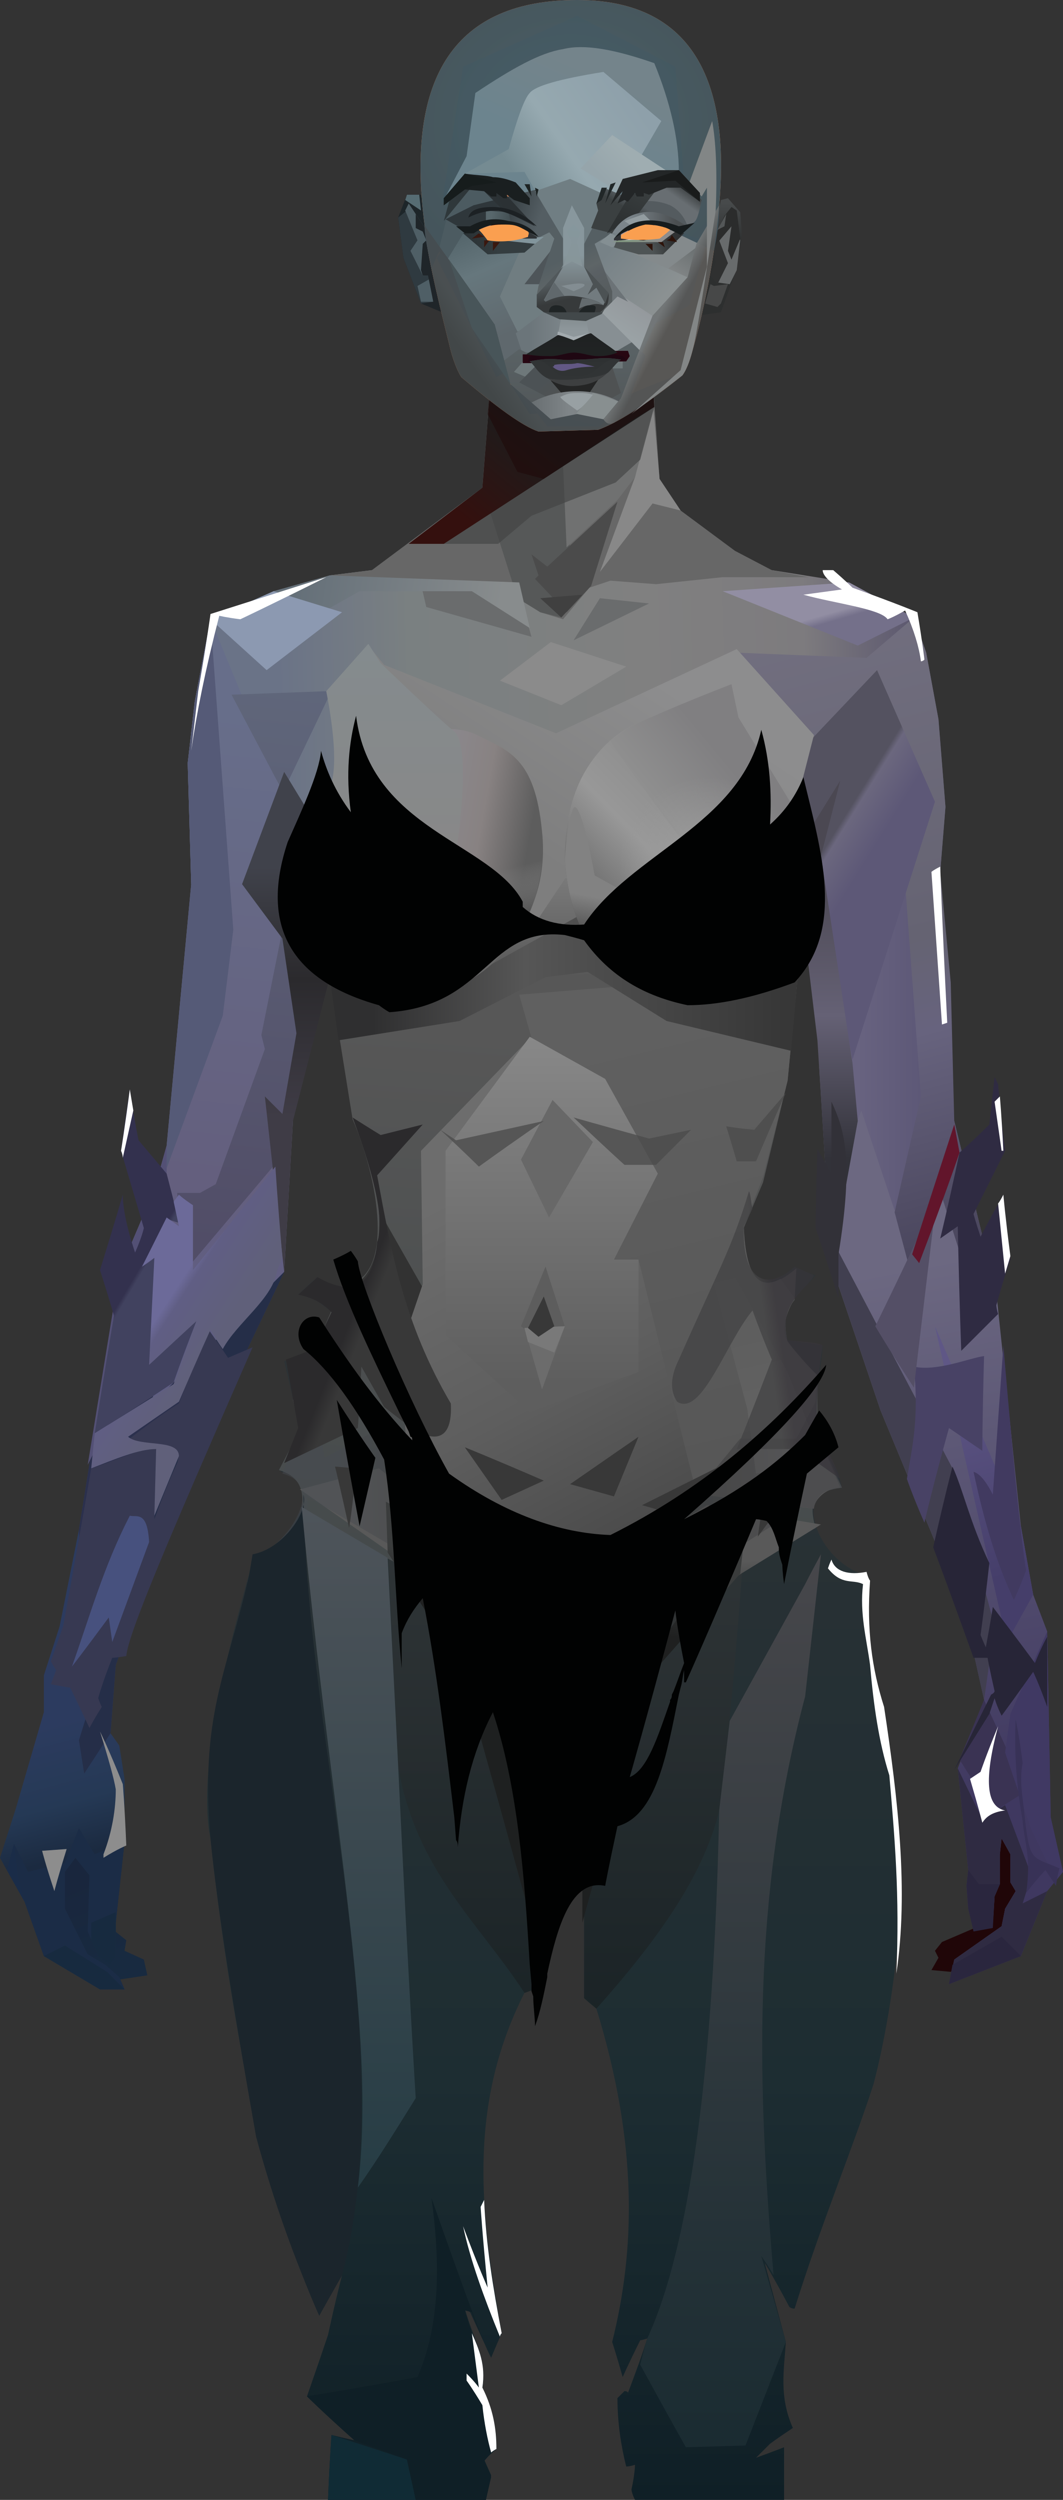 <?xml version="1.0" encoding="UTF-8" standalone="no"?>
<svg
   width="606"
   height="1425"
   viewBox="0 0 606 1425"
   version="1.1"
   id="svg752"
   sodipodi:docname="cb-layer-0185.svg"
   xmlns:inkscape="http://www.inkscape.org/namespaces/inkscape"
   xmlns:sodipodi="http://sodipodi.sourceforge.net/DTD/sodipodi-0.dtd"
   xmlns="http://www.w3.org/2000/svg"
   xmlns:svg="http://www.w3.org/2000/svg">
  <rect x="0" y="0" width="606" height="1425" fill="#333333" stroke="none"/>
  <sodipodi:namedview
     id="namedview754"
     pagecolor="#ffffff"
     bordercolor="#666666"
     borderopacity="1.0"
     inkscape:pageshadow="2"
     inkscape:pageopacity="0.0"
     inkscape:pagecheckerboard="0" />
  <defs
     id="defs459">
    <linearGradient
       x1="243.476"
       y1="625.893"
       x2="243.476"
       y2="721.029"
       id="id-36809"
       gradientTransform="scale(1.277,0.783)"
       gradientUnits="userSpaceOnUse">
      <stop
         stop-color="#808080"
         offset="0%"
         id="stop2" />
      <stop
         stop-color="#535353"
         offset="100%"
         id="stop4" />
    </linearGradient>
    <linearGradient
       x1="427.947"
       y1="516.203"
       x2="427.947"
       y2="1052.344"
       id="id-36810"
       gradientTransform="scale(0.738,1.354)"
       gradientUnits="userSpaceOnUse">
      <stop
         stop-color="#2F3336"
         offset="0%"
         id="stop7" />
      <stop
         stop-color="#1D2D32"
         offset="67%"
         id="stop9" />
      <stop
         stop-color="#0F1F26"
         offset="100%"
         id="stop11" />
    </linearGradient>
    <linearGradient
       x1="382.914"
       y1="720.944"
       x2="382.914"
       y2="964.347"
       id="id-36811"
       gradientTransform="scale(0.842,1.187)"
       gradientUnits="userSpaceOnUse">
      <stop
         stop-color="#313738"
         offset="0%"
         id="stop14" />
      <stop
         stop-color="#1B2325"
         offset="100%"
         id="stop16" />
    </linearGradient>
    <linearGradient
       x1="915.22"
       y1="260.745"
       x2="908.831"
       y2="285.025"
       id="id-36812"
       gradientTransform="scale(0.556,1.8)"
       gradientUnits="userSpaceOnUse">
      <stop
         stop-color="#A72331"
         offset="0%"
         id="stop19" />
      <stop
         stop-color="#C02A32"
         offset="100%"
         id="stop21" />
    </linearGradient>
    <linearGradient
       x1="346.955"
       y1="298.803"
       x2="102.246"
       y2="301.584"
       id="id-36813"
       gradientTransform="scale(1.554,0.644)"
       gradientUnits="userSpaceOnUse">
      <stop
         stop-color="#534E6B"
         offset="0%"
         id="stop24" />
      <stop
         stop-color="#7D7B7E"
         offset="21%"
         id="stop26" />
      <stop
         stop-color="#808080"
         offset="45%"
         id="stop28" />
      <stop
         stop-color="#7A8081"
         offset="80%"
         id="stop30" />
      <stop
         stop-color="#6A7387"
         offset="100%"
         id="stop32" />
    </linearGradient>
    <linearGradient
       x1="1048.759"
       y1="421"
       x2="1040.67"
       y2="259.226"
       id="id-36814"
       gradientTransform="scale(0.516,1.94)"
       gradientUnits="userSpaceOnUse">
      <stop
         stop-color="#3F3860"
         offset="0%"
         id="stop35" />
      <stop
         stop-color="#6C6881"
         offset="100%"
         id="stop37" />
    </linearGradient>
    <linearGradient
       x1="283.844"
       y1="611.857"
       x2="301.467"
       y2="340.464"
       id="id-36815"
       gradientTransform="scale(0.911,1.098)"
       gradientUnits="userSpaceOnUse">
      <stop
         stop-color="#454A4B"
         offset="0%"
         id="stop40" />
      <stop
         stop-color="#575757"
         offset="100%"
         id="stop42" />
    </linearGradient>
    <linearGradient
       x1="496.347"
       y1="283.456"
       x2="524.744"
       y2="479.867"
       id="id-36816"
       gradientTransform="scale(0.773,1.293)"
       gradientUnits="userSpaceOnUse">
      <stop
         stop-color="#606060"
         offset="0%"
         id="stop45" />
      <stop
         stop-color="#575757"
         offset="100%"
         id="stop47" />
    </linearGradient>
    <linearGradient
       x1="99.345"
       y1="42.67"
       x2="50.908"
       y2="83.034"
       id="id-36817"
       gradientTransform="scale(1.214,0.824)"
       gradientUnits="userSpaceOnUse">
      <stop
         stop-color="#1C1D1D"
         offset="0%"
         id="stop50" />
      <stop
         stop-color="#34100E"
         offset="100%"
         id="stop52" />
    </linearGradient>
    <linearGradient
       x1="63.006"
       y1="722.894"
       x2="75.643"
       y2="765.618"
       id="id-36818"
       gradientTransform="scale(0.848,1.18)"
       gradientUnits="userSpaceOnUse">
      <stop
         stop-color="#19263D"
         offset="0%"
         id="stop55" />
      <stop
         stop-color="#182A40"
         offset="100%"
         id="stop57" />
    </linearGradient>
    <linearGradient
       x1="74.173"
       y1="295.191"
       x2="125.253"
       y2="296.788"
       id="id-36819"
       gradientTransform="scale(2.28,0.439)"
       gradientUnits="userSpaceOnUse">
      <stop
         stop-color="#657079"
         offset="0%"
         id="stop60" />
      <stop
         stop-color="#888C8D"
         offset="100%"
         id="stop62" />
    </linearGradient>
    <linearGradient
       x1="120.981"
       y1="475.415"
       x2="126.129"
       y2="524.322"
       id="id-36820"
       gradientTransform="scale(0.629,1.589)"
       gradientUnits="userSpaceOnUse">
      <stop
         stop-color="#2C3B5F"
         offset="0%"
         id="stop65" />
      <stop
         stop-color="#253955"
         offset="60%"
         id="stop67" />
      <stop
         stop-color="#1B2A40"
         offset="100%"
         id="stop69" />
    </linearGradient>
    <linearGradient
       x1="251.496"
       y1="88.131"
       x2="247.294"
       y2="260.437"
       id="id-36821"
       gradientTransform="scale(0.471,2.123)"
       gradientUnits="userSpaceOnUse">
      <stop
         stop-color="#676E8A"
         offset="0%"
         id="stop72" />
      <stop
         stop-color="#645F7E"
         offset="74%"
         id="stop74" />
      <stop
         stop-color="#5E5D83"
         offset="100%"
         id="stop76" />
    </linearGradient>
    <linearGradient
       x1="284.193"
       y1="82.805"
       x2="279.131"
       y2="253.211"
       id="id-36822"
       gradientTransform="scale(0.51,1.962)"
       gradientUnits="userSpaceOnUse">
      <stop
         stop-color="#60677B"
         offset="0%"
         id="stop79" />
      <stop
         stop-color="#514D67"
         offset="100%"
         id="stop81" />
    </linearGradient>
    <linearGradient
       x1="389.157"
       y1="116.923"
       x2="389.157"
       y2="176.61"
       id="id-36823"
       gradientTransform="scale(0.419,2.387)"
       gradientUnits="userSpaceOnUse">
      <stop
         stop-color="#40424B"
         offset="0%"
         id="stop84" />
      <stop
         stop-color="#2B2A2D"
         offset="45%"
         id="stop86" />
      <stop
         stop-color="#3F3C46"
         offset="100%"
         id="stop88" />
    </linearGradient>
    <linearGradient
       x1="1035.139"
       y1="200.006"
       x2="963.397"
       y2="200.006"
       id="id-36824"
       gradientTransform="scale(0.507,1.971)"
       gradientUnits="userSpaceOnUse">
      <stop
         stop-color="#5D5877"
         offset="0%"
         id="stop91" />
      <stop
         stop-color="#686380"
         offset="100%"
         id="stop93" />
    </linearGradient>
    <linearGradient
       x1="808.707"
       y1="33.967"
       x2="835.729"
       y2="306.641"
       id="id-36825"
       gradientTransform="scale(0.607,1.649)"
       gradientUnits="userSpaceOnUse">
      <stop
         stop-color="#767384"
         offset="0%"
         id="stop96" />
      <stop
         stop-color="#656372"
         offset="60%"
         id="stop98" />
      <stop
         stop-color="#67637E"
         offset="72%"
         id="stop100" />
      <stop
         stop-color="#4A465D"
         offset="100%"
         id="stop102" />
    </linearGradient>
    <linearGradient
       x1="810.611"
       y1="167.269"
       x2="798.394"
       y2="146.908"
       id="id-36826"
       gradientTransform="scale(0.611,1.635)"
       gradientUnits="userSpaceOnUse">
      <stop
         stop-color="#5D5877"
         offset="0%"
         id="stop105" />
      <stop
         stop-color="#6B677E"
         offset="86%"
         id="stop107" />
      <stop
         stop-color="#545260"
         offset="100%"
         id="stop109" />
    </linearGradient>
    <linearGradient
       x1="1324.043"
       y1="100.579"
       x2="1324.043"
       y2="158.567"
       id="id-36827"
       gradientTransform="scale(0.356,2.808)"
       gradientUnits="userSpaceOnUse">
      <stop
         stop-color="#4B4852"
         offset="0%"
         id="stop112" />
      <stop
         stop-color="#656175"
         offset="50%"
         id="stop114" />
      <stop
         stop-color="#323239"
         offset="100%"
         id="stop116" />
    </linearGradient>
    <linearGradient
       x1="238.817"
       y1="649.854"
       x2="113.374"
       y2="649.854"
       id="id-36828"
       gradientTransform="scale(1.873,0.534)"
       gradientUnits="userSpaceOnUse">
      <stop
         stop-color="#373737"
         offset="0%"
         id="stop119" />
      <stop
         stop-color="#4D4D4D"
         offset="47%"
         id="stop121" />
      <stop
         stop-color="#565656"
         offset="63%"
         id="stop123" />
      <stop
         stop-color="#2F2F30"
         offset="100%"
         id="stop125" />
    </linearGradient>
    <linearGradient
       x1="244.807"
       y1="346.722"
       x2="337.014"
       y2="258.906"
       id="id-36829"
       gradientTransform="scale(1.262,0.793)"
       gradientUnits="userSpaceOnUse">
      <stop
         stop-color="#7E7E7E"
         offset="0%"
         id="stop128" />
      <stop
         stop-color="#8D8D8E"
         offset="100%"
         id="stop130" />
    </linearGradient>
    <linearGradient
       x1="375.009"
       y1="318.381"
       x2="457.38"
       y2="226.685"
       id="id-36830"
       gradientTransform="scale(0.936,1.068)"
       gradientUnits="userSpaceOnUse">
      <stop
         stop-color="#565656"
         offset="0%"
         id="stop133" />
      <stop
         stop-color="#989898"
         offset="51%"
         id="stop135" />
      <stop
         stop-color="#868686"
         offset="100%"
         id="stop137" />
    </linearGradient>
    <linearGradient
       x1="442.341"
       y1="270.751"
       x2="503.161"
       y2="201.445"
       id="id-36831"
       gradientTransform="scale(0.852,1.174)"
       gradientUnits="userSpaceOnUse">
      <stop
         stop-color="#575757"
         offset="0%"
         id="stop140" />
      <stop
         stop-color="#7C7C7C"
         offset="18%"
         id="stop142" />
      <stop
         stop-color="#8F8F8F"
         offset="50%"
         id="stop144" />
      <stop
         stop-color="#807F81"
         offset="100%"
         id="stop146" />
    </linearGradient>
    <linearGradient
       x1="202.108"
       y1="247.08"
       x2="309.691"
       y2="267.712"
       id="id-36832"
       gradientTransform="scale(0.967,1.034)"
       gradientUnits="userSpaceOnUse">
      <stop
         stop-color="#9093A1"
         offset="0%"
         id="stop149" />
      <stop
         stop-color="#888282"
         offset="73%"
         id="stop151" />
      <stop
         stop-color="#5D5D5D"
         offset="100%"
         id="stop153" />
    </linearGradient>
    <linearGradient
       x1="323.038"
       y1="382.385"
       x2="330.659"
       y2="351.9"
       id="id-36833"
       gradientTransform="scale(1.156,0.865)"
       gradientUnits="userSpaceOnUse">
      <stop
         stop-color="#5A5A5A"
         offset="0%"
         id="stop156" />
      <stop
         stop-color="#595959"
         offset="35%"
         id="stop158" />
      <stop
         stop-color="#828282"
         offset="100%"
         id="stop160" />
    </linearGradient>
    <radialGradient
       cx="407.178"
       cy="277.41"
       r="51.995"
       id="id-36834"
       fx="407.178"
       fy="277.41"
       gradientTransform="scale(0.992,1.008)"
       gradientUnits="userSpaceOnUse">
      <stop
         stop-color="#8D8D8D"
         offset="0%"
         id="stop163" />
      <stop
         stop-color="#9F9F9F"
         offset="32%"
         id="stop165" />
      <stop
         stop-color="#9A9A9A"
         offset="100%"
         stop-opacity="0"
         id="stop167" />
    </radialGradient>
    <linearGradient
       x1="303.586"
       y1="107.873"
       x2="303.586"
       y2="244.416"
       id="id-36835"
       gradientTransform="scale(0.71,1.409)"
       gradientUnits="userSpaceOnUse">
      <stop
         stop-color="#848B8E"
         offset="0%"
         id="stop170" />
      <stop
         stop-color="#888888"
         offset="61%"
         id="stop172" />
      <stop
         stop-color="#57555C"
         offset="100%"
         id="stop174" />
    </linearGradient>
    <linearGradient
       x1="466.978"
       y1="492.774"
       x2="420.17"
       y2="317.242"
       id="id-36836"
       gradientTransform="scale(0.714,1.401)"
       gradientUnits="userSpaceOnUse">
      <stop
         stop-color="#484848"
         offset="0%"
         id="stop177" />
      <stop
         stop-color="#5E5E5E"
         offset="46%"
         id="stop179" />
      <stop
         stop-color="#6D6D6D"
         offset="100%"
         id="stop181" />
    </linearGradient>
    <linearGradient
       x1="603.225"
       y1="360.773"
       x2="611.887"
       y2="435.261"
       id="id-36837"
       gradientTransform="scale(0.716,1.397)"
       gradientUnits="userSpaceOnUse">
      <stop
         stop-color="#5B5B5B"
         offset="0%"
         id="stop184" />
      <stop
         stop-color="#636363"
         offset="100%"
         id="stop186" />
    </linearGradient>
    <linearGradient
       x1="216.267"
       y1="982.205"
       x2="222.471"
       y2="1021.498"
       id="id-36838"
       gradientTransform="scale(1.436,0.696)"
       gradientUnits="userSpaceOnUse">
      <stop
         stop-color="#595959"
         offset="0%"
         id="stop189" />
      <stop
         stop-color="#303334"
         offset="100%"
         id="stop191" />
    </linearGradient>
    <linearGradient
       x1="418.249"
       y1="282.731"
       x2="418.249"
       y2="430.774"
       id="id-36839"
       gradientTransform="scale(0.752,1.33)"
       gradientUnits="userSpaceOnUse">
      <stop
         stop-color="#888888"
         offset="0%"
         id="stop194" />
      <stop
         stop-color="#5E5E5E"
         offset="100%"
         id="stop196" />
    </linearGradient>
    <linearGradient
       x1="187.573"
       y1="393.964"
       x2="174.183"
       y2="354.911"
       id="id-36840"
       gradientTransform="scale(1.181,0.847)"
       gradientUnits="userSpaceOnUse">
      <stop
         stop-color="#656565"
         offset="0%"
         id="stop199" />
      <stop
         stop-color="#575757"
         offset="28%"
         id="stop201" />
      <stop
         stop-color="#8C8C8C"
         offset="100%"
         stop-opacity="0"
         id="stop203" />
    </linearGradient>
    <linearGradient
       x1="147.359"
       y1="851.457"
       x2="347.855"
       y2="846.249"
       id="id-36841"
       gradientTransform="scale(1.302,0.768)"
       gradientUnits="userSpaceOnUse">
      <stop
         stop-color="#474B52"
         offset="0%"
         id="stop206" />
      <stop
         stop-color="#3E4041"
         offset="17%"
         id="stop208" />
      <stop
         stop-color="#424648"
         offset="48%"
         id="stop210" />
      <stop
         stop-color="#323232"
         offset="78%"
         id="stop212" />
      <stop
         stop-color="#424246"
         offset="100%"
         id="stop214" />
    </linearGradient>
    <linearGradient
       x1="274.36"
       y1="231.775"
       x2="278.745"
       y2="236.786"
       id="id-36842"
       gradientTransform="scale(1.74,0.575)"
       gradientUnits="userSpaceOnUse">
      <stop
         stop-color="#928EA3"
         offset="0%"
         id="stop217" />
      <stop
         stop-color="#74708A"
         offset="100%"
         id="stop219" />
    </linearGradient>
    <linearGradient
       x1="1003.777"
       y1="316.815"
       x2="1009.801"
       y2="383.079"
       id="id-36843"
       gradientTransform="scale(0.558,1.793)"
       gradientUnits="userSpaceOnUse">
      <stop
         stop-color="#5F5786"
         offset="0%"
         id="stop222" />
      <stop
         stop-color="#453E6A"
         offset="100%"
         id="stop224" />
    </linearGradient>
    <linearGradient
       x1="214.44"
       y1="-1.544"
       x2="226.795"
       y2="51.478"
       id="id-36844"
       gradientTransform="scale(1.03,0.971)"
       gradientUnits="userSpaceOnUse">
      <stop
         stop-color="#37373F"
         offset="0%"
         id="stop227" />
      <stop
         stop-color="#19191D"
         offset="100%"
         id="stop229" />
    </linearGradient>
    <linearGradient
       x1="234.86"
       y1="5.94"
       x2="239.315"
       y2="40.588"
       id="id-36845"
       gradientTransform="scale(0.99,1.01)"
       gradientUnits="userSpaceOnUse">
      <stop
         stop-color="#252525"
         offset="0%"
         id="stop232" />
      <stop
         stop-color="#101010"
         offset="100%"
         id="stop234" />
    </linearGradient>
    <linearGradient
       x1="13.615"
       y1="-6.06"
       x2="26.239"
       y2="51.507"
       id="id-36846"
       gradientTransform="scale(1.01,0.99)"
       gradientUnits="userSpaceOnUse">
      <stop
         stop-color="#37373F"
         offset="0%"
         id="stop237" />
      <stop
         stop-color="#19191D"
         offset="100%"
         id="stop239" />
    </linearGradient>
    <linearGradient
       x1="37.5"
       y1="22.5"
       x2="25"
       y2="49.5"
       id="id-36847"
       gradientUnits="userSpaceOnUse">
      <stop
         stop-color="#252525"
         offset="0%"
         id="stop242" />
      <stop
         stop-color="#000000"
         offset="100%"
         id="stop244" />
    </linearGradient>
    <linearGradient
       x1="28.381"
       y1="1.669"
       x2="28.381"
       y2="16.278"
       id="id-36848"
       gradientTransform="scale(0.623,1.605)"
       gradientUnits="userSpaceOnUse">
      <stop
         stop-color="#474A4B"
         offset="0%"
         id="stop247" />
      <stop
         stop-color="#2D2F2F"
         offset="100%"
         id="stop249" />
    </linearGradient>
    <linearGradient
       x1="100.394"
       y1="45.927"
       x2="75.641"
       y2="90.483"
       id="id-36849"
       gradientTransform="scale(1.115,0.897)"
       gradientUnits="userSpaceOnUse">
      <stop
         stop-color="#74848B"
         offset="0%"
         id="stop252" />
      <stop
         stop-color="#6C848E"
         offset="100%"
         id="stop254" />
    </linearGradient>
    <linearGradient
       x1="144.678"
       y1="177.366"
       x2="113.493"
       y2="150.729"
       id="id-36850"
       gradientTransform="scale(1.031,0.97)"
       gradientUnits="userSpaceOnUse">
      <stop
         stop-color="#8B9192"
         offset="0%"
         id="stop257" />
      <stop
         stop-color="#778287"
         offset="100%"
         id="stop259" />
    </linearGradient>
    <linearGradient
       x1="173.993"
       y1="137.748"
       x2="164.156"
       y2="152.504"
       id="id-36851"
       gradientTransform="scale(0.976,1.025)"
       gradientUnits="userSpaceOnUse">
      <stop
         stop-color="#6A7071"
         offset="0%"
         id="stop262" />
      <stop
         stop-color="#808485"
         offset="100%"
         id="stop264" />
    </linearGradient>
    <radialGradient
       cx="92.988"
       cy="74.481"
       r="116.578"
       id="id-36852"
       fx="92.988"
       fy="74.481"
       gradientTransform="scale(1.058,0.945)"
       gradientUnits="userSpaceOnUse">
      <stop
         stop-color="#475D66"
         offset="0%"
         id="stop267" />
      <stop
         stop-color="#3F515A"
         offset="100%"
         id="stop269" />
    </radialGradient>
    <linearGradient
       x1="49.812"
       y1="111.308"
       x2="66.322"
       y2="164.591"
       id="id-36853"
       gradientTransform="scale(0.853,1.173)"
       gradientUnits="userSpaceOnUse">
      <stop
         stop-color="#54656B"
         offset="0%"
         id="stop272" />
      <stop
         stop-color="#66777D"
         offset="38%"
         id="stop274" />
      <stop
         stop-color="#5F686D"
         offset="100%"
         id="stop276" />
    </linearGradient>
    <linearGradient
       x1="54.309"
       y1="256.523"
       x2="77.719"
       y2="256.523"
       id="id-36854"
       gradientTransform="scale(1.375,0.727)"
       gradientUnits="userSpaceOnUse">
      <stop
         stop-color="#6B757A"
         offset="0%"
         id="stop279" />
      <stop
         stop-color="#878F93"
         offset="100%"
         id="stop281" />
    </linearGradient>
    <linearGradient
       x1="70.004"
       y1="274.357"
       x2="70.004"
       y2="333.754"
       id="id-36855"
       gradientTransform="scale(1.414,0.707)"
       gradientUnits="userSpaceOnUse">
      <stop
         stop-color="#5A6366"
         offset="0%"
         id="stop284" />
      <stop
         stop-color="#525759"
         offset="100%"
         id="stop286" />
    </linearGradient>
    <linearGradient
       x1="104.881"
       y1="166.856"
       x2="104.881"
       y2="180.071"
       id="id-36856"
       gradientTransform="scale(0.953,1.049)"
       gradientUnits="userSpaceOnUse">
      <stop
         stop-color="#7B8487"
         offset="0%"
         id="stop289" />
      <stop
         stop-color="#8F989C"
         offset="100%"
         id="stop291" />
    </linearGradient>
    <linearGradient
       x1="113.187"
       y1="85.381"
       x2="48.09"
       y2="113.917"
       id="id-36857"
       gradientTransform="scale(1.256,0.796)"
       gradientUnits="userSpaceOnUse">
      <stop
         stop-color="#8EA0AA"
         offset="0%"
         id="stop294" />
      <stop
         stop-color="#96A9B0"
         offset="60%"
         id="stop296" />
      <stop
         stop-color="#758B92"
         offset="100%"
         id="stop298" />
    </linearGradient>
    <linearGradient
       x1="90"
       y1="122.65"
       x2="106.4"
       y2="112.65"
       id="id-36858"
       gradientTransform="scale(1.25,0.8)"
       gradientUnits="userSpaceOnUse">
      <stop
         stop-color="#96A5AB"
         offset="0%"
         id="stop301" />
      <stop
         stop-color="#9FADB1"
         offset="100%"
         id="stop303" />
    </linearGradient>
    <linearGradient
       x1="52.582"
       y1="343.929"
       x2="61.713"
       y2="348.312"
       id="id-36859"
       gradientTransform="scale(1.588,0.63)"
       gradientUnits="userSpaceOnUse">
      <stop
         stop-color="#4C5255"
         offset="0%"
         id="stop306" />
      <stop
         stop-color="#4F5253"
         offset="100%"
         id="stop308" />
    </linearGradient>
    <linearGradient
       x1="143.979"
       y1="166.962"
       x2="133.424"
       y2="184.443"
       id="id-36860"
       gradientTransform="scale(0.97,1.031)"
       gradientUnits="userSpaceOnUse">
      <stop
         stop-color="#93979B"
         offset="0%"
         id="stop311" />
      <stop
         stop-color="#9AA2A5"
         offset="100%"
         id="stop313" />
    </linearGradient>
    <linearGradient
       x1="36.062"
       y1="183.177"
       x2="53.841"
       y2="185.717"
       id="id-36861"
       gradientTransform="scale(1.512,0.661)"
       gradientUnits="userSpaceOnUse">
      <stop
         stop-color="#2F373B"
         offset="0%"
         id="stop316" />
      <stop
         stop-color="#545E63"
         offset="100%"
         id="stop318" />
    </linearGradient>
    <linearGradient
       x1="43.09"
       y1="157.665"
       x2="23.606"
       y2="162.162"
       id="id-36862"
       gradientTransform="scale(1.388,0.721)"
       gradientUnits="userSpaceOnUse">
      <stop
         stop-color="#2B3134"
         offset="0%"
         id="stop321" />
      <stop
         stop-color="#2F383B"
         offset="100%"
         id="stop323" />
    </linearGradient>
    <linearGradient
       x1="94.081"
       y1="208.191"
       x2="62.726"
       y2="203.192"
       id="id-36863"
       gradientTransform="scale(1.298,0.77)"
       gradientUnits="userSpaceOnUse">
      <stop
         stop-color="#6C7377"
         offset="0%"
         id="stop326" />
      <stop
         stop-color="#4E5559"
         offset="100%"
         id="stop328" />
    </linearGradient>
    <linearGradient
       x1="110.518"
       y1="130.656"
       x2="120.921"
       y2="154.299"
       id="id-36864"
       gradientTransform="scale(0.909,1.1)"
       gradientUnits="userSpaceOnUse">
      <stop
         stop-color="#555F63"
         offset="0%"
         id="stop331" />
      <stop
         stop-color="#5E6567"
         offset="42%"
         id="stop333" />
      <stop
         stop-color="#5A6064"
         offset="58%"
         id="stop335" />
      <stop
         stop-color="#575D5F"
         offset="100%"
         id="stop337" />
    </linearGradient>
    <linearGradient
       x1="124.739"
       y1="117.227"
       x2="124.739"
       y2="130.085"
       id="id-36865"
       gradientTransform="scale(0.806,1.241)"
       gradientUnits="userSpaceOnUse">
      <stop
         stop-color="#88979D"
         offset="0%"
         id="stop340" />
      <stop
         stop-color="#727B7F"
         offset="100%"
         id="stop342" />
    </linearGradient>
    <linearGradient
       x1="74.664"
       y1="201.649"
       x2="79.235"
       y2="213.73"
       id="id-36866"
       gradientTransform="scale(1.256,0.796)"
       gradientUnits="userSpaceOnUse">
      <stop
         stop-color="#51585B"
         offset="0%"
         id="stop345" />
      <stop
         stop-color="#373A3B"
         offset="100%"
         id="stop347" />
    </linearGradient>
    <linearGradient
       x1="46.072"
       y1="379.297"
       x2="78.63"
       y2="379.297"
       id="id-36867"
       gradientTransform="scale(1.628,0.614)"
       gradientUnits="userSpaceOnUse">
      <stop
         stop-color="#676D70"
         offset="0%"
         id="stop350" />
      <stop
         stop-color="#7F8588"
         offset="42%"
         id="stop352" />
      <stop
         stop-color="#7B8083"
         offset="100%"
         id="stop354" />
    </linearGradient>
    <linearGradient
       x1="34.662"
       y1="231.838"
       x2="20.104"
       y2="231.085"
       id="id-36868"
       gradientTransform="scale(1.673,0.598)"
       gradientUnits="userSpaceOnUse">
      <stop
         stop-color="#343D40"
         offset="0%"
         id="stop357" />
      <stop
         stop-color="#282F32"
         offset="100%"
         id="stop359" />
    </linearGradient>
    <linearGradient
       x1="31.837"
       y1="223.406"
       x2="43.702"
       y2="216.815"
       id="id-36869"
       gradientTransform="scale(1.117,0.895)"
       gradientUnits="userSpaceOnUse">
      <stop
         stop-color="#3D4447"
         offset="0%"
         id="stop362" />
      <stop
         stop-color="#454D51"
         offset="100%"
         id="stop364" />
    </linearGradient>
    <linearGradient
       x1="204.285"
       y1="130.495"
       x2="210.633"
       y2="136.843"
       id="id-36870"
       gradientTransform="scale(0.728,1.374)"
       gradientUnits="userSpaceOnUse">
      <stop
         stop-color="#717576"
         offset="0%"
         id="stop367" />
      <stop
         stop-color="#545555"
         offset="100%"
         id="stop369" />
    </linearGradient>
    <linearGradient
       x1="146.971"
       y1="86.656"
       x2="145.834"
       y2="105.992"
       id="id-36871"
       gradientTransform="scale(0.677,1.477)"
       gradientUnits="userSpaceOnUse">
      <stop
         stop-color="#86979D"
         offset="0%"
         id="stop372" />
      <stop
         stop-color="#889599"
         offset="100%"
         id="stop374" />
    </linearGradient>
    <linearGradient
       x1="145.826"
       y1="132.858"
       x2="139.42"
       y2="139.265"
       id="id-36872"
       gradientTransform="scale(1.186,0.843)"
       gradientUnits="userSpaceOnUse">
      <stop
         stop-color="#363A3B"
         offset="0%"
         id="stop377" />
      <stop
         stop-color="#686E72"
         offset="100%"
         id="stop379" />
    </linearGradient>
    <linearGradient
       x1="96.429"
       y1="171.885"
       x2="91.891"
       y2="175.667"
       id="id-36873"
       gradientTransform="scale(1.454,0.688)"
       gradientUnits="userSpaceOnUse">
      <stop
         stop-color="#545B5F"
         offset="0%"
         id="stop382" />
      <stop
         stop-color="#3B4041"
         offset="100%"
         id="stop384" />
    </linearGradient>
    <linearGradient
       x1="132.447"
       y1="114.103"
       x2="120.365"
       y2="133.873"
       id="id-36874"
       gradientTransform="scale(1.056,0.947)"
       gradientUnits="userSpaceOnUse">
      <stop
         stop-color="#393E3F"
         offset="0%"
         id="stop387" />
      <stop
         stop-color="#2D3132"
         offset="100%"
         id="stop389" />
    </linearGradient>
    <linearGradient
       x1="69.303"
       y1="241.13"
       x2="83.429"
       y2="241.13"
       id="id-36875"
       gradientTransform="scale(1.9,0.526)"
       gradientUnits="userSpaceOnUse">
      <stop
         stop-color="#7B858B"
         offset="0%"
         id="stop392" />
      <stop
         stop-color="#4A4E50"
         offset="100%"
         id="stop394" />
    </linearGradient>
    <linearGradient
       x1="98.537"
       y1="217.628"
       x2="90.441"
       y2="218.893"
       id="id-36876"
       gradientTransform="scale(1.581,0.632)"
       gradientUnits="userSpaceOnUse">
      <stop
         stop-color="#2F3132"
         offset="0%"
         id="stop397" />
      <stop
         stop-color="#4E5455"
         offset="100%"
         id="stop399" />
    </linearGradient>
    <linearGradient
       x1="57.766"
       y1="305.494"
       x2="65.703"
       y2="305.335"
       id="id-36877"
       gradientTransform="scale(2.268,0.441)"
       gradientUnits="userSpaceOnUse">
      <stop
         stop-color="#839782"
         offset="0%"
         id="stop402" />
      <stop
         stop-color="#8D8D8D"
         offset="100%"
         id="stop404" />
    </linearGradient>
    <linearGradient
       x1="49.5"
       y1="380"
       x2="49.5"
       y2="400.8"
       id="id-36878"
       gradientTransform="scale(2,0.5)"
       gradientUnits="userSpaceOnUse">
      <stop
         stop-color="#1F2122"
         offset="0%"
         id="stop407" />
      <stop
         stop-color="#202323"
         offset="100%"
         id="stop409" />
    </linearGradient>
    <linearGradient
       x1="49.188"
       y1="419.11"
       x2="49.188"
       y2="444.435"
       id="id-36879"
       gradientTransform="scale(2.053,0.487)"
       gradientUnits="userSpaceOnUse">
      <stop
         stop-color="#2E3132"
         offset="0%"
         id="stop412" />
      <stop
         stop-color="#313435"
         offset="100%"
         id="stop414" />
    </linearGradient>
    <linearGradient
       x1="42.723"
       y1="187.886"
       x2="34.841"
       y2="187.244"
       id="id-36880"
       gradientTransform="scale(1.528,0.655)"
       gradientUnits="userSpaceOnUse">
      <stop
         stop-color="#414D51"
         offset="0%"
         id="stop417" />
      <stop
         stop-color="#58676C"
         offset="100%"
         id="stop419" />
    </linearGradient>
    <linearGradient
       x1="251.83"
       y1="1145.839"
       x2="243.826"
       y2="1182.657"
       id="id-36881"
       gradientTransform="scale(1.281,0.781)"
       gradientUnits="userSpaceOnUse">
      <stop
         stop-color="#3A3C3C"
         offset="0%"
         id="stop422" />
      <stop
         stop-color="#1F2020"
         offset="100%"
         id="stop424" />
    </linearGradient>
    <linearGradient
       x1="576.282"
       y1="560.57"
       x2="566.25"
       y2="563.078"
       id="id-36882"
       gradientTransform="scale(0.765,1.308)"
       gradientUnits="userSpaceOnUse">
      <stop
         stop-color="#373439"
         offset="0%"
         id="stop427" />
      <stop
         stop-color="#434344"
         offset="100%"
         id="stop429" />
    </linearGradient>
    <linearGradient
       x1="305.719"
       y1="517.822"
       x2="297.508"
       y2="510.979"
       id="id-36883"
       gradientTransform="scale(0.695,1.439)"
       gradientUnits="userSpaceOnUse">
      <stop
         stop-color="#383838"
         offset="0%"
         id="stop432" />
      <stop
         stop-color="#2B2A2C"
         offset="100%"
         id="stop434" />
    </linearGradient>
    <linearGradient
       x1="925.881"
       y1="622.95"
       x2="925.881"
       y2="398.56"
       id="id-36884"
       gradientTransform="scale(0.45,2.223)"
       gradientUnits="userSpaceOnUse">
      <stop
         stop-color="#1B2C32"
         offset="0%"
         id="stop437" />
      <stop
         stop-color="#47474B"
         offset="100%"
         id="stop439" />
    </linearGradient>
    <linearGradient
       x1="499.635"
       y1="507.22"
       x2="499.635"
       y2="351.588"
       id="id-36885"
       gradientTransform="scale(0.409,2.443)"
       gradientUnits="userSpaceOnUse">
      <stop
         stop-color="#273D45"
         offset="0%"
         id="stop442" />
      <stop
         stop-color="#4E545A"
         offset="100%"
         id="stop444" />
    </linearGradient>
    <linearGradient
       x1="151.512"
       y1="393.257"
       x2="150.446"
       y2="391.124"
       id="id-36886"
       gradientTransform="scale(0.544,1.838)"
       gradientUnits="userSpaceOnUse">
      <stop
         stop-color="#41425F"
         offset="0%"
         id="stop447" />
      <stop
         stop-color="#33314E"
         offset="100%"
         id="stop449" />
    </linearGradient>
    <linearGradient
       x1="165.992"
       y1="565.802"
       x2="142.428"
       y2="537.819"
       id="id-36887"
       gradientTransform="scale(0.74,1.351)"
       gradientUnits="userSpaceOnUse">
      <stop
         stop-color="#60607A"
         offset="0%"
         id="stop452" />
      <stop
         stop-color="#605E84"
         offset="84%"
         id="stop454" />
      <stop
         stop-color="#6C6A99"
         offset="100%"
         id="stop456" />
    </linearGradient>
  </defs>
  <g
     id="id-36888">
    <path
       d="m 322,490 c -49,51 -73,76 -73,76 l 124,-5 c -34,-47 -51,-71 -51,-71 z"
       fill="url(#id-36809)"
       id="id-36889"
       style="fill:url(#id-36809)" />
    <g
       id="id-36890">
      <path
         d="m 277,1425 c -60,0 -90,0 -90,0 1,-25 2,-37 2,-37 8,2 13,3 13,3 -18,-16 -27,-25 -27,-25 8,-23 12,-35 12,-35 5,-23 8,-34 8,-34 -9,15 -13,23 -13,23 -13,-29 -24,-63 -35,-100 -11,-57 -21,-114 -27,-172 -9,-44 16,-128 22,-151 2,-8 2,-11 2,-11 18,0 46,-43 16,-47 7,-16 11,-25 11,-25 -6,-25 -9,-38 -9,-38 12,-5 17,-7 17,-7 7,-14 10,-21 10,-21 -8,-7 -15,-11 -19,-10 7,-7 11,-10 11,-10 15,14 35,3 34,-20 139,-6 209,-9 209,-9 1,36 12,38 29,23 8,4 12,5 12,5 -8,10 -22,16 -16,37 14,2 20,3 20,3 -1,19 -6,26 -3,50 1,6 9,17 12,23 1,5 2,8 2,8 -27,-5 -19,39 13,50 1,2 2,3 2,3 -3,22 0,46 9,72 5,35 9,72 10,110 -3,43 -9,78 -16,105 -12,37 -30,80 -45,128 -2,0 -3,-1 -3,-1 -9,-17 -14,-25 -14,-25 8,30 12,45 12,45 -1,16 -4,31 4,49 -9,6 -13,9 -13,9 -5,5 -8,8 -8,8 11,-4 16,-6 16,-6 0,20 0,30 0,30 -57,0 -85,0 -85,0 -2,-4 -2,-6 -2,-6 2,-9 2,-14 2,-14 -3,1 -5,1 -5,1 -3,-12 -5,-25 -5,-39 3,-3 4,-4 4,-4 2,0 2,1 2,1 8,-21 11,-31 11,-31 -3,1 -4,1 -4,1 -7,14 -10,21 -10,21 -4,-14 -6,-20 -6,-20 13,-52 15,-112 -9,-190 -5,-4 -7,-6 -7,-6 0,-57 0,-85 0,-85 6,-28 11,-50 16,-65 3,-8 2,-14 -5,-15 -13,4 -20,6 -20,6 -5,-1 -11,-9 -17,-7 -4,-2 -12,-3 -9,13 5,18 8,39 10,61 -1,57 -1,86 -1,86 -5,2 -8,3 -8,3 -34,67 -24,131 -13,194 -4,9 -6,14 -6,14 -8,-17 -12,-26 -12,-26 -2,-1 -3,-2 -3,-2 4,15 13,30 10,45 5,11 8,23 8,35 -5,4 -7,6 -7,6 l 4,9 z"
         fill="url(#id-36810)"
         id="id-36891"
         style="fill:url(#id-36810)" />
      <path
         d="m 307,1133 c -5,2 -8,3 -8,3 -26,-40 -62,-70 -72,-129 -5,-101 -7,-151 -7,-151 7,4 11,6 11,6 33,51 50,77 50,77 18,-22 26,-32 26,-32 7,-17 15,-29 23,-34 13,19 27,39 46,64 l 49,-67 c -4,54 -8,108 -15,162 -9,38 -37,76 -70,113 l -7,-6 c 0,-28 0,-56 0,-86 9,-54 29,-79 11,-79 -3,0 -10,2 -20,6 -5,-2 -11,-9 -17,-7 -5,-2 -10,-3 -9,11 l 10,63 z"
         fill="url(#id-36811)"
         opacity="0.928"
         id="id-36892"
         style="fill:url(#id-36811)" />
      <g
         transform="translate(0,215)"
         id="id-36893">
        <polygon
           points="565,880 537,892 533,897 535,901 531,908 542,909 597,863 561,754 565,870 "
           fill="#200608"
           id="id-36894" />
        <polygon
           points="544,628 473,499 489,398 519,499 516,519 "
           fill="url(#id-36812)"
           id="id-36895"
           style="fill:url(#id-36812)" />
        <polygon
           points="535,195 528,157 521,137 484,117 440,110 212,110 188,113 156,122 120,138 111,185 107,220 109,289 536,282 539,245 "
           fill="url(#id-36813)"
           id="polygon466"
           style="fill:url(#id-36813)" />
        <polygon
           points="502,589 536,671 555,727 561,754 546,793 552,851 551,860 552,873 555,885 566,881 567,866 570,859 570,842 571,833 576,842 576,858 579,863 573,873 571,883 544,902 541,916 582,900 597,863 606,852 599,821 597,715 589,694 582,655 568,522 544,424 467,393 474,506 "
           fill="url(#id-36814)"
           id="polygon468"
           style="fill:url(#id-36814)" />
        <polygon
           points="551,860 552,873 555,885 566,881 567,866 570,859 570,842 571,833 576,842 576,858 579,863 573,873 571,883 544,902 541,916 582,900 597,863 583,870 588,854 573,814 560,822 546,793 552,851 "
           fill="#2f2b42"
           id="polygon470" />
        <polygon
           points="552,873 555,886 566,884 567,866 570,859 558,859 552,851 551,860 "
           fill="#2a263e"
           id="polygon472" />
        <polygon
           points="582,900 571,889 543,905 541,916 "
           fill="#2a263e"
           id="polygon474" />
        <polygon
           points="566,818 585,806 561,754 547,788 "
           fill="#3a3353"
           id="polygon476" />
        <path
           d="m 480,633 c -1,-2 -2,-4 -3,-6 -4,-9 -7,-16 -11,-24 0,-8 0,-19 0,-33 l -17,-20 c -3,-14 0,-19 4,-24 l 1,-18 c -20,17 -29,8 -30,-23 l 11,-26 14,-58 6,-62 -267,3 13,81 c 14,32 26,92 -6,95 l -28,65 4,17 -12,23 c 10,3 15,9 13,24 l 91,49 56,30 67,-34 79,-36 c -5,-17 1,-21 15,-23 z"
           fill="url(#id-36815)"
           id="path478"
           style="fill:url(#id-36815)" />
        <path
           d="m 479,633 -13,-30 c -2,-17 -1,-25 0,-34 -9,-9 -15,-16 -18,-21 -2,-7 0,-14 5,-23 l -8,-11 c -15,8 -20,-7 -21,-30 l 11,-28 14,-55 6,-62 -159,13 80,282 88,11 c 0,-5 7,-12 15,-12 z"
           fill="url(#id-36816)"
           id="path480"
           style="fill:url(#id-36816)" />
        <g
           transform="translate(188)"
           id="id-36904">
          <polygon
             points="231,99 200,76 188,58 184,0 92,0 87,63 24,110 0,113 102,122 120,134 133,138 148,120 160,116 186,118 224,114 273,114 252,110 "
             fill="#676767"
             id="polygon482" />
          <polygon
             points="184,12 174,57 154,111 184,72 200,76 188,58 "
             fill="#888888"
             id="polygon484" />
          <polygon
             points="87,63 107,126 120,134 132,137 148,0 92,0 "
             fill="#565858"
             id="polygon486" />
          <polygon
             points="117,115 135,134 149,119 164,71 124,108 115,101 119,113 "
             fill="#4b4b4b"
             id="id-36908" />
          <polygon
             points="144,124 120,126 132,137 "
             fill="#404040"
             id="id-36909" />
          <polygon
             points="174,57 185,16 133,50 135,97 164,70 "
             fill="#707171"
             id="id-36910" />
          <polygon
             points="163,60 177,47 185,17 184,0 92,0 87,63 45,95 96,95 115,79 "
             fill="#424444"
             opacity="0.654"
             id="polygon491" />
          <polygon
             points="92,0 87,63 45,95 65,95 185,17 184,0 "
             fill="url(#id-36817)"
             id="polygon493"
             style="fill:url(#id-36817)" />
          <polygon
             points="185,17 184,0 92,0 90,21 107,54 122,58 175,23 "
             fill="#1e0404"
             opacity="0.434"
             id="polygon495" />
        </g>
        <polygon
           points="36,895 64,914 84,911 82,902 71,897 72,891 62,883 52,848 41,843 33,855 "
           fill="url(#id-36818)"
           id="polygon498"
           style="fill:url(#id-36818)" />
        <polygon
           points="320,187 357,165 314,151 285,173 "
           fill="#8b8b8b"
           id="id-36915" />
        <polygon
           points="342,126 327,150 370,129 "
           fill="#6a6c6d"
           id="id-36916" />
        <polygon
           points="243,131 240,118 276,118 301,141 303,148 "
           fill="#6a6c6d"
           id="id-36917" />
        <polygon
           points="269,122 302,143 296,117 188,113 156,122 120,138 159,148 205,122 "
           fill="url(#id-36819)"
           id="polygon503"
           style="fill:url(#id-36819)" />
        <polygon
           points="152,167 195,134 156,122 120,138 "
           fill="#8c99b1"
           id="polygon505" />
        <polygon
           points="62,551 45,657 34,712 25,740 25,761 9,816 0,844 14,869 25,900 57,919 71,919 68,912 60,905 50,899 37,873 37,852 43,844 51,854 50,886 56,900 63,905 66,900 66,881 71,835 71,799 68,780 63,773 66,734 85,683 120,598 162,510 89,583 77,541 "
           fill="url(#id-36820)"
           id="polygon507"
           style="fill:url(#id-36820)" />
        <polygon
           points="62,551 45,657 48,714 120,598 162,510 89,583 77,541 "
           fill="#2b304d"
           id="polygon509" />
        <polygon
           points="37,847 16,852 8,836 4,851 0,844 14,869 25,900 57,919 71,919 68,912 60,905 50,899 37,873 37,852 43,844 51,854 50,886 56,900 63,905 66,900 66,881 71,835 54,842 45,827 "
           fill="#1b2c46"
           id="polygon511" />
        <polygon
           points="56,900 63,905 66,900 66,881 66,875 52,881 52,891 "
           fill="#172a3f"
           id="polygon513" />
        <polygon
           points="71,919 61,909 37,894 25,900 57,919 "
           fill="#172a3f"
           id="polygon515" />
        <polygon
           points="107,577 45,777 48,796 63,773 66,734 85,683 120,598 162,510 160,466 145,487 "
           fill="#252e48"
           id="polygon517" />
        <polygon
           points="107,220 109,289 95,438 88,463 68,510 88,584 162,510 167,424 162,240 120,138 111,185 "
           fill="url(#id-36821)"
           id="polygon519"
           style="fill:url(#id-36821)" />
        <polygon
           points="105,510 159,446 179,359 164,231 187,183 186,179 132,181 160,234 160,320 149,375 151,383 123,460 114,465 101,465 103,488 "
           fill="url(#id-36822)"
           id="id-36927"
           style="fill:url(#id-36822)" />
        <polygon
           points="68,510 50,620 101,519 95,476 95,438 88,463 "
           fill="#535075"
           id="polygon522" />
        <polygon
           points="133,315 120,138 111,185 107,220 109,289 95,438 95,451 127,364 "
           fill="#555a77"
           id="polygon524" />
        <polygon
           points="162,225 138,289 161,320 169,374 161,420 151,410 162,510 167,424 188,342 184,241 176,248 "
           fill="url(#id-36823)"
           id="polygon526"
           style="fill:url(#id-36823)" />
        <polygon
           points="4,851 0,844 14,869 10,854 8,836 "
           fill="#1a2c48"
           id="polygon528" />
        <polygon
           points="481,446 484,356 520,273 533,417 510,475 491,418 "
           fill="url(#id-36824)"
           id="id-36932"
           style="fill:url(#id-36824)" />
        <polygon
           points="542,345 536,282 539,245 535,195 528,157 521,137 494,160 419,157 470,211 516,289 525,410 510,476 518,506 535,461 561,542 568,522 544,424 "
           fill="url(#id-36825)"
           id="polygon531"
           style="fill:url(#id-36825)" />
        <polygon
           points="500,167 463,206 450,247 462,264 486,389 533,242 "
           fill="url(#id-36826)"
           id="id-36934"
           style="fill:url(#id-36826)" />
        <polygon
           points="502,589 536,671 555,727 561,754 567,712 543,622 473,489 474,506 "
           fill="#413f50"
           id="polygon534" />
        <polygon
           points="474,506 489,424 486,391 468,273 479,230 461,259 454,251 460,328 466,378 "
           fill="url(#id-36827)"
           id="polygon536"
           style="fill:url(#id-36827)" />
        <polygon
           points="458,328 363,339 330,307 267,342 188,342 193,378 262,367 311,342 335,339 380,367 451,384 455,339 "
           fill="url(#id-36828)"
           id="polygon538"
           style="fill:url(#id-36828)" />
        <polygon
           points="330,274 452,251 464,204 420,155 317,203 219,164 210,153 187,180 286,327 306,310 "
           fill="url(#id-36829)"
           id="id-36938"
           style="fill:url(#id-36829)" />
        <path
           d="m 421,194 -17,-5 c -27,0 -48,8 -62,24 -14,16 -20,36 -20,62 2,26 9,45 23,57 20,18 39,23 59,23 21,0 40,-9 46,-14 3,-3 7,-7 10,-13 3,-5 6,-12 7,-21 2,-14 -2,-32 -10,-53 z"
           fill="url(#id-36830)"
           id="id-36939"
           style="fill:url(#id-36830)" />
        <path
           d="m 421,194 -4,-19 c -31,12 -51,21 -59,25 -4,3 -7,5 -10,7 -1,1 32,46 99,134 7,-3 12,-9 16,-18 6,-13 6,-22 5,-31 0,-6 -3,-18 -9,-36 z"
           fill="url(#id-36831)"
           id="path542"
           style="fill:url(#id-36831)" />
        <path
           d="m 272,204 c -12,-6 -29,-4 -52,5 -34,17 -51,49 -53,93 0,16 16,39 23,44 6,4 22,9 48,6 18,-1 33,-8 45,-20 20,-21 29,-45 26,-73 -4,-42 -19,-46 -37,-55 z"
           fill="url(#id-36832)"
           id="id-36941"
           style="fill:url(#id-36832)" />
        <path
           d="m 339,284 c -6,-33 -11,-45 -13,-36 -2,5 -3,14 -4,27 2,26 9,45 23,57 20,18 37,23 58,23 22,0 40,-9 47,-14 6,-5 15,-17 18,-34 3,-17 -3,-31 -6,-39 -1,-5 -3,-10 -4,-14 l -16,35 -44,15 -32,-5 z"
           fill="url(#id-36833)"
           id="path545"
           style="fill:url(#id-36833)" />
        <path
           d="m 375,225 c -38,27 -32,51 -32,58 0,7 10,35 27,51 8,8 52,14 76,-3 22,-16 25,-38 11,-67 -30,-44 -58,-57 -82,-39 z"
           fill="url(#id-36834)"
           opacity="0.638"
           id="path547"
           style="fill:url(#id-36834)" />
        <path
           d="m 259,202 c -5,-4 -19,-17 -42,-39 l -7,-11 -24,27 c 6,31 6,51 0,59 -12,17 -19,38 -19,64 0,21 23,49 71,41 13,-2 36,-127 21,-141 z"
           fill="url(#id-36835)"
           id="path549"
           style="fill:url(#id-36835)" />
        <path
           d="m 175,564 28,-14 31,7 7,-38 -25,-44 c 1,11 0,42 -20,44 z"
           fill="#323232"
           id="id-36945" />
        <polygon
           points="228,555 233,628 265,656 316,707 380,658 395,628 364,503 350,503 300,379 240,441 241,517 "
           fill="url(#id-36836)"
           id="id-36946"
           style="fill:url(#id-36836)" />
        <polygon
           points="407,517 414,504 449,567 469,618 431,625 426,588 "
           fill="url(#id-36837)"
           id="id-36947"
           style="fill:url(#id-36837)" />
        <path
           d="m 171,634 70,49 65,75 c 7,1 12,6 18,8 l 13,-4 58,-63 73,-45 -65,-11 -90,56 -97,-77 z"
           fill="url(#id-36838)"
           id="id-36948"
           style="fill:url(#id-36838)" />
        <polygon
           points="254,546 302,590 364,567 364,503 350,503 375,454 345,400 302,376 254,441 "
           fill="url(#id-36839)"
           id="polygon555"
           style="fill:url(#id-36839)" />
        <polygon
           points="315,412 297,446 313,479 338,436 "
           fill="#686868"
           id="id-36950" />
        <polygon
           points="322,541 306,548 297,541 311,507 "
           fill="#5d5d5d"
           id="id-36951" />
        <polygon
           points="322,541 299,542 309,577 "
           fill="#6c6c6c"
           id="id-36952" />
        <path
           d="m 178,332 c 0,2 2,3 3,6 3,3 5,5 8,7 1,1 8,5 17,7 8,2 20,2 32,0 18,-1 33,-8 45,-20 9,-10 16,-19 19,-27 2,-5 5,-12 7,-28 1,-4 1,-10 0,-18 l -81,18 -21,17 z"
           fill="url(#id-36840)"
           id="path560"
           style="fill:url(#id-36840)" />
        <polygon
           points="316,556 322,541 299,542 301,550 "
           fill="#797979"
           id="polygon562" />
        <polygon
           points="316,541 307,547 301,542 310,524 "
           fill="#383838"
           id="id-36955" />
        <path
           d="m 161,625 9,-24 6,-41 9,56 28,-15 33,26 77,62 81,-62 18,-22 h 32 l 11,-21 1,19 c 6,11 11,21 14,30 -9,1 -14,3 -16,12 l -7,-1 -69,44 -47,72 -38,-2 -44,-71 -84,-49 c 4,17 -22,33 -34,49 l 4,-15 c 16,-3 43,-40 16,-47 z"
           fill="url(#id-36841)"
           opacity="0.442"
           id="id-36956"
           style="fill:url(#id-36841)" />
        <polygon
           points="484,117 412,122 489,153 521,137 "
           fill="url(#id-36842)"
           id="polygon566"
           style="fill:url(#id-36842)" />
        <polygon
           points="602,857 606,852 599,821 597,715 576,762 573,784 588,828 "
           fill="#403963"
           id="polygon568" />
        <polygon
           points="582,655 533,541 574,721 589,694 "
           fill="url(#id-36843)"
           id="polygon570"
           style="fill:url(#id-36843)" />
        <g
           transform="translate(187,269)"
           id="id-36960">
          <polygon
             points="217,2 220,2 239,21 258,39 260,42 250,51 246,52 226,33 207,13 207,10 "
             fill="url(#id-36844)"
             id="id-36961"
             style="fill:url(#id-36844)" />
          <polygon
             points="222,50 240,33 257,13 257,9 247,0 244,1 230,19 209,36 208,40 218,50 "
             fill="url(#id-36845)"
             id="id-36962"
             style="fill:url(#id-36845)" />
          <polygon
             points="10,2 15,2 32,21 50,39 52,42 42,52 38,52 19,33 1,13 1,10 "
             fill="url(#id-36846)"
             id="polygon574"
             style="fill:url(#id-36846)" />
          <polygon
             points="14,53 33,35 50,15 50,11 40,3 36,4 19,23 1,39 0,43 10,53 "
             fill="url(#id-36847)"
             id="polygon576"
             style="fill:url(#id-36847)" />
        </g>
      </g>
      <g
         transform="translate(227)"
         id="id-36965">
        <g
           transform="translate(170,113)"
           id="id-36966">
          <polygon
             points="25,8 26,21 23,40 14,65 0,67 14,1 18,0 "
             fill="url(#id-36848)"
             id="id-36967"
             style="fill:url(#id-36848)" />
          <polygon
             points="23,41 25,24 20,11 12,21 12,48 19,49 "
             fill="#686b6c"
             id="id-36968" />
          <polygon
             points="20,5 23,7 25,23 20,35 18,30 20,16 9,29 11,21 16,10 "
             fill="#2b2c2c"
             id="id-36969" />
          <polygon
             points="8,44 12,49 18,37 13,24 10,28 11,37 "
             fill="#2f3030"
             id="id-36970" />
          <polygon
             points="17,9 12,18 16,16 "
             fill="#545758"
             id="id-36971" />
          <polygon
             points="8,49 5,60 12,62 14,60 18,49 10,50 "
             fill="#474848"
             id="id-36972" />
        </g>
        <g
           transform="translate(0,111)"
           id="id-36973">
          <polygon
             points="0,13 3,36 13,62 24,66 13,0 5,0 "
             fill="#1d2529"
             id="id-36974" />
          <polygon
             points="3,36 13,62 24,66 12,24 5,9 0,13 "
             fill="#2f3a40"
             id="polygon588" />
          <polygon
             points="7,32 11,26 4,9 6,5 16,20 17,28 18,45 14,46 "
             fill="#4f5f66"
             id="id-36976" />
          <polygon
             points="18,48 11,52 13,61 20,61 "
             fill="#4f5f66"
             id="id-36977" />
          <polygon
             points="20,61 17,46 14,46 13,43 14,28 16,26 14,21 10,19 10,11 16,20 25,67 13,62 "
             fill="#1f2529"
             id="id-36978" />
          <polygon
             points="5,0 12,0 13,9 4,3 "
             fill="#566c73"
             id="id-36979" />
        </g>
        <path
           d="M 29,196 C 21,164 16,142 15,128 4,43 33,0 102,0 c 76,0 86,62 81,117 -3,37 -12,72 -15,82 -1,4 -3,11 -6,15 -21,17 -37,27 -48,31 l -34,1 c -9,-3 -24,-14 -44,-31 -2,-3 -5,-10 -7,-19 z"
           fill="#d1865a"
           opacity="0.966"
           id="id-36980" />
        <polygon
           points="37,38 102,9 158,38 163,104 105,120 35,104 25,116 "
           fill="url(#id-36849)"
           id="id-36981"
           style="fill:url(#id-36849)" />
        <polygon
           points="129,126 176,137 166,174 138,189 119,175 109,134 "
           fill="url(#id-36850)"
           id="id-36982"
           style="fill:url(#id-36850)" />
        <polygon
           points="162,132 174,138 167,159 133,144 "
           fill="#848a8c"
           id="id-36983" />
        <polygon
           points="174,138 167,159 154,153 "
           fill="url(#id-36851)"
           id="polygon599"
           style="fill:url(#id-36851)" />
        <path
           d="M 19,153 C 17,143 15,135 15,128 4,43 33,0 102,0 c 76,0 86,62 81,117 0,9 -1,17 -3,26 l -34,-16 -6,-5 20,-24 C 160,79 155,58 146,36 123,28 106,25 94,28 81,30 65,39 44,53 l -5,36 -12,23 14,-8 z"
           fill="url(#id-36852)"
           opacity="0.966"
           id="path601"
           style="fill:url(#id-36852)" />
        <polygon
           points="22,147 56,215 86,198 76,143 36,127 "
           fill="url(#id-36853)"
           id="id-36986"
           style="fill:url(#id-36853)" />
        <polygon
           points="69,144 84,130 93,138 86,183 68,189 58,169 "
           fill="#707d81"
           id="id-36987" />
        <polygon
           points="71,202 128,205 137,194 112,168 83,178 67,190 "
           fill="url(#id-36854)"
           id="id-36988"
           style="fill:url(#id-36854)" />
        <polygon
           points="57,208 75,236 130,232 141,203 135,194 123,201 73,201 69,199 "
           fill="url(#id-36855)"
           id="id-36989"
           style="fill:url(#id-36855)" />
        <polygon
           points="106,176 110,197 90,197 94,175 "
           fill="url(#id-36856)"
           id="id-36990"
           style="fill:url(#id-36856)" />
        <path
           d="M 38,99 63,85 c 5,-18 9,-29 12,-32 3,-4 17,-8 42,-12 l 33,28 -25,43 H 80 L 72,98 Z"
           fill="url(#id-36857)"
           id="id-36991"
           style="fill:url(#id-36857)" />
        <polygon
           points="104,96 125,109 154,98 122,77 "
           fill="url(#id-36858)"
           id="id-36992"
           style="fill:url(#id-36858)" />
        <polygon
           points="100,192 109,190 110,197 90,197 91,189 "
           fill="#a3abaf"
           id="polygon610" />
        <polygon
           points="73,204 128,204 128,210 118,210 73,215 66,212 "
           fill="#6e787a"
           id="id-36994" />
        <polygon
           points="88,228 118,229 127,224 121,206 79,208 69,218 "
           fill="url(#id-36859)"
           id="id-36995"
           style="fill:url(#id-36859)" />
        <polygon
           points="125,167 148,182 139,201 116,178 "
           fill="url(#id-36860)"
           id="id-36996"
           style="fill:url(#id-36860)" />
        <polygon
           points="63,123 48,106 32,107 23,143 28,148 39,130 "
           fill="#4c5b61"
           id="id-36997" />
        <polygon
           points="79,136 34,129 27,125 43,117 79,108 91,130 "
           fill="url(#id-36861)"
           id="id-36998"
           style="fill:url(#id-36861)" />
        <polygon
           points="44,104 60,120 78,129 55,104 39,102 29,115 26,126 "
           fill="url(#id-36862)"
           id="id-36999"
           style="fill:url(#id-36862)" />
        <polygon
           points="88,162 120,174 125,169 131,172 111,146 90,139 72,162 "
           fill="url(#id-36863)"
           id="id-37000"
           style="fill:url(#id-36863)" />
        <polygon
           points="107,183 116,179 119,174 83,178 92,182 "
           fill="#42484a"
           id="id-37001" />
        <polygon
           points="122,166 122,172 116,178 80,171 79,168 80,163 89,136 85,131 100,126 122,133 112,139 "
           fill="url(#id-36864)"
           id="id-37002"
           style="fill:url(#id-36864)" />
        <polygon
           points="120,112 105,141 97,141 78,109 98,102 "
           fill="#707e83"
           id="id-37003" />
        <polygon
           points="94,151 82,173 119,174 106,152 106,130 99,117 94,130 "
           fill="url(#id-36865)"
           id="id-37004"
           style="fill:url(#id-36865)" />
        <polygon
           points="98,173 89,161 82,173 "
           fill="#60686c"
           id="polygon623" />
        <path
           d="m 79,168 v 7 l 4,3 h 6 19 7 c 2,-1 3,-3 4,-4 1,-2 1,-4 1,-7 l -3,7 c -4,-3 -9,-4 -15,-5 -6,-1 -12,0 -18,3 l -1,-1 11,-19 -2,2 z"
           fill="url(#id-36866)"
           id="id-37006"
           style="fill:url(#id-36866)" />
        <path
           d="m 103,176 c 2,-1 4,-2 6,-2 3,-1 5,-1 8,0 -3,-2 -7,-4 -12,-4 0,-1 -1,2 -2,6 z"
           fill="#646b6e"
           id="path626" />
        <path
           d="m 86,178 h 10 c -1,-3 -3,-4 -6,-4 -2,0 -4,1 -4,4 z"
           fill="#1f2425"
           id="id-37008" />
        <path
           d="m 103,178 h 9 c 1,-3 1,-4 -2,-4 -3,0 -5,1 -7,4 z"
           fill="#1f2425"
           id="id-37009" />
        <polygon
           points="109,224 115,215 87,217 93,224 "
           fill="#242525"
           id="id-37010" />
        <path
           d="m 75,230 c 9,-5 18,-7 27,-7 9,0 17,2 26,7 l -13,13 H 85 Z"
           fill="url(#id-36867)"
           id="id-37011"
           style="fill:url(#id-36867)" />
        <path
           d="m 111,224 c 4,1 10,3 17,6 l -13,13 -16,-4 z"
           fill="#888f90"
           id="path632" />
        <path
           d="m 93,226 c 4,-2 6,-2 11,-2 1,0 4,0 7,1 -4,5 -7,8 -9,9 -7,-5 -11,-8 -9,-8 z"
           fill="#98a0a3"
           id="path634" />
        <polygon
           points="51,145 37,133 45,130 51,136 72,138 79,138 72,144 "
           fill="url(#id-36868)"
           id="id-37014"
           style="fill:url(#id-36868)" />
        <path
           d="m 26,117 12,-9 11,1 4,3 h 3 v -2 l 4,3 h 2 v -2 l 4,3 9,3 v -4 l -8,-9 c -5,-2 -9,-3 -13,-3 -3,-1 -9,-1 -16,-2 l -12,14 z"
           fill="#1a1f20"
           id="id-37015" />
        <polygon
           points="42,106 56,104 38,99 26,113 26,117 38,108 "
           fill="#161c1c"
           id="polygon638" />
        <polygon
           points="75,105 76,112 72,105 "
           fill="#1c2222"
           id="id-37017" />
        <polygon
           points="80,108 79,112 78,107 "
           fill="#1c2222"
           id="id-37018" />
        <path
           d="m 29,196 c -8,-32 -13,-54 -14,-68 -1,0 13,18 40,57 l 9,34 23,20 15,-3 15,3 10,-12 c 25,-11 37,-15 35,-13 -21,17 -37,27 -48,31 l -34,1 c -9,-3 -24,-14 -44,-31 -2,-3 -5,-10 -7,-19 z"
           fill="url(#id-36869)"
           opacity="0.966"
           id="path642"
           style="fill:url(#id-36869)" />
        <path
           d="m 117,239 10,-12 18,-47 20,-22 5,-19 13,-22 c -3,37 -12,72 -15,82 -1,4 -3,11 -6,15 -19,14 -32,23 -39,27 -2,1 -4,1 -6,-2 z"
           fill="url(#id-36870)"
           opacity="0.966"
           id="path644"
           style="fill:url(#id-36870)" />
        <polygon
           points="55,185 64,219 42,187 29,148 "
           fill="#495659"
           opacity="0.966"
           id="polygon646" />
        <path
           d="m 179,69 c 2,11 3,28 2,51 -7,46 -11,72 -13,79 -1,4 -3,11 -6,15 -14,11 -24,18 -29,22 l 28,-25 15,-59 v -45 l -3,5 -7,-8 z"
           fill="#858888"
           opacity="0.966"
           id="path648" />
        <path
           d="m 93,163 7,3 c 5,-2 7,-3 6,-4 -3,-1 -7,0 -13,1 z"
           fill="#838d92"
           id="id-37023" />
        <polygon
           points="94,152 99,138 96,132 100,128 104,132 102,138 105,152 99,149 "
           fill="url(#id-36871)"
           id="id-37024"
           style="fill:url(#id-36871)" />
        <polygon
           points="118,173 113,164 108,168 111,162 106,152 120,167 "
           fill="#4c5254"
           id="id-37025" />
        <path
           d="m 164,129 c 3,-1 5,-2 6,-4 1,-2 2,-6 3,-11 l -11,-12 -13,2 -14,16 z"
           fill="url(#id-36872)"
           id="id-37026"
           style="fill:url(#id-36872)" />
        <polygon
           points="122,141 129,137 121,133 115,138 "
           fill="#848f93"
           id="id-37027" />
        <path
           d="m 110,130 12,3 43,-4 c -2,-6 -6,-10 -10,-12 -5,-2 -10,-3 -18,-2 l -20,-8 -4,9 1,4 z"
           fill="url(#id-36873)"
           id="id-37028"
           style="fill:url(#id-36873)" />
        <polygon
           points="148,107 136,123 119,133 132,111 "
           fill="url(#id-36874)"
           id="id-37029"
           style="fill:url(#id-36874)" />
        <path
           d="m 122,133 c 4,-7 10,-11 18,-12 8,-1 16,2 26,9 z"
           fill="url(#id-36875)"
           id="id-37030"
           style="fill:url(#id-36875)" />
        <polygon
           points="151,145 163,133 156,129 125,136 123,141 137,145 "
           fill="url(#id-36876)"
           id="id-37031"
           style="fill:url(#id-36876)" />
        <path
           d="m 127,133 -2,4 24,1 9,-6 c -5,-4 -10,-6 -15,-6 -5,1 -11,3 -16,7 z"
           fill="#e9d5df"
           id="id-37032" />
        <path
           d="m 129,138 3,-5 16,-2 6,4 4,-3 c -5,-4 -11,-6 -18,-5 -7,1 -12,4 -16,10 z"
           fill="#000000"
           opacity="0.295"
           id="id-37033" />
        <polygon
           points="150,138 158,132 155,131 149,136 126,137 122,138 141,138 "
           fill="url(#id-36877)"
           id="id-37034"
           style="fill:url(#id-36877)" />
        <polygon
           points="135,136 127,137 123,137 123,136 127,133 127,136 "
           fill="#303337"
           id="id-37035" />
        <polygon
           points="140,122 144,126 132,128 129,126 "
           fill="#929ca0"
           id="id-37036" />
        <path
           d="m 131,132 c 1,3 4,5 9,5 6,-1 8,-3 8,-8 -5,-2 -9,-2 -12,-2 -2,1 -4,2 -5,5 z"
           fill="#200c09"
           id="id-37037" />
        <path
           d="m 134,133 c -1,2 2,3 6,3 5,-1 7,-2 5,-5 0,1 -1,1 -4,2 -2,0 -4,0 -7,0 z"
           fill="#bf0526"
           id="path665" />
        <polygon
           points="135,132 139,132 139,130 141,130 141,129 137,129 137,130 135,130 "
           fill="#b49ebb"
           id="id-37039" />
        <path
           d="m 123,136 c 7,-5 14,-7 19,-8 6,0 12,2 19,6 l 8,-7 -9,2 c -8,-3 -15,-4 -21,-3 -7,1 -12,5 -16,10 z"
           fill="#171c1d"
           id="id-37040" />
        <polygon
           points="141,139 145,143 145,139 "
           fill="#2d130a"
           id="id-37041" />
        <polygon
           points="151,138 148,138 152,141 "
           fill="#2d130a"
           id="id-37042" />
        <polygon
           points="156,134 155,136 153,137 159,138 "
           fill="#2d130a"
           id="id-37043" />
        <polygon
           points="125,116 129,114 131,115 135,110 136,112 140,112 140,110 143,111 153,107 161,107 172,115 172,110 160,97 148,97 128,102 121,117 128,109 "
           fill="#232627"
           id="id-37044" />
        <polygon
           points="172,110 160,97 139,104 158,103 172,115 "
           fill="#191b1b"
           id="polygon673" />
        <polygon
           points="71,202 78,202 123,200 131,200 132,203 130,206 76,207 71,207 "
           fill="#270712"
           id="id-37046" />
        <polygon
           points="75,203 100,197 128,203 130,205 76,206 74,206 "
           fill="#1f0712"
           id="id-37047" />
        <path
           d="m 73,202 c 6,1 10,1 14,1 5,0 9,-2 13,-2 5,0 9,2 14,2 2,0 6,0 11,-2 -5,-4 -10,-7 -15,-11 -2,0 -5,2 -10,4 -5,-2 -8,-3 -9,-3 -6,4 -12,7 -18,11 z"
           fill="url(#id-36878)"
           id="id-37048"
           style="fill:url(#id-36878)" />
        <path
           d="m 75,206 c 3,2 10,15 26,14 17,-1 20,-11 26,-15 -12,-2 -12,0 -27,0 -7,1 -11,-2 -25,1 z"
           fill="#3d3f40"
           id="id-37049" />
        <path
           d="m 75,206 c 2,1 4,6 9,9 4,3 32,1 36,-3 3,-3 5,-6 7,-7 -12,-2 -12,0 -27,0 -7,1 -11,-2 -25,1 z"
           fill="url(#id-36879)"
           id="path679"
           style="fill:url(#id-36879)" />
        <path
           d="m 75,206 c 2,1 4,6 9,9 4,3 32,1 36,-3 3,-3 5,-6 7,-7 -12,-2 -11,9 -26,10 -17,1 -12,-12 -26,-9 z"
           fill="#313435"
           id="path681" />
        <path
           d="m 88,209 c 2,2 5,3 8,2 3,-1 9,-2 16,-2 -4,-1 -8,-2 -10,-2 -4,1 -8,0 -13,1 0,0 0,1 -1,1 z"
           fill="#625884"
           id="id-37052" />
        <polygon
           points="63,121 64,126 50,126 50,120 "
           fill="url(#id-36880)"
           id="id-37053"
           style="fill:url(#id-36880)" />
        <path
           d="m 40,124 c 6,-3 11,-4 17,-4 5,1 12,4 22,9 -8,-8 -17,-11 -25,-11 -9,0 -13,2 -14,6 z"
           fill="#1c2124"
           id="id-37054" />
        <polygon
           points="83,135 59,137 78,139 "
           fill="#82959c"
           id="id-37055" />
        <polygon
           points="79,135 74,132 74,135 68,136 79,136 "
           fill="#2f3336"
           id="id-37056" />
        <path
           d="m 46,130 5,7 c 5,0 8,0 11,-1 3,0 7,0 12,-1 0,-1 0,-2 0,-2 -4,-5 -10,-6 -14,-7 -5,-1 -9,1 -14,4 z"
           fill="#d2b3b9"
           id="id-37057" />
        <path
           d="m 52,129 c 1,4 4,7 8,7 5,0 8,-2 9,-7 -4,-2 -7,-3 -9,-3 -3,0 -5,1 -8,3 z"
           fill="#250b06"
           id="id-37058" />
        <path
           d="m 56,131 c -2,1 -3,2 -2,2 2,2 4,3 6,3 3,0 5,-1 7,-2 0,-1 -1,-3 -2,-2 -3,1 -6,1 -9,-1 z"
           fill="#920017"
           id="path690" />
        <path
           d="m 46,130 2,4 c 5,-3 8,-4 9,-4 13,-1 17,3 17,3 -4,-5 -10,-6 -14,-7 -5,-1 -9,1 -14,4 z"
           fill="#000000"
           opacity="0.3"
           id="path692" />
        <polygon
           points="59,128 59,130 56,130 56,129 "
           fill="#bda7a9"
           id="id-37061" />
        <path
           d="m 33,129 5,4 h 5 c 6,-4 12,-6 17,-5 5,0 12,3 20,7 -4,-5 -9,-8 -17,-9 -8,-2 -15,-1 -22,3 z"
           fill="#171c1d"
           id="id-37062" />
        <polygon
           points="49,135 42,136 46,133 "
           fill="#3a180f"
           id="id-37063" />
        <polygon
           points="52,137 49,137 49,141 "
           fill="#3a180f"
           id="id-37064" />
        <polygon
           points="54,143 54,138 58,138 "
           fill="#3a180f"
           id="id-37065" />
        <polygon
           points="118,116 121,105 124,104 "
           fill="#212728"
           id="id-37066" />
        <polygon
           points="116,114 113,116 116,107 119,107 "
           fill="#212728"
           id="id-37067" />
        <path
           d="m 127,134 c 5,-3 9,-5 14,-6 4,0 11,1 14,3 -1,1 -2,2 -6,5 -7,1 -14,1 -22,0 z"
           fill="#fa9f50"
           id="id-37068" />
        <path
           d="m 74,135 c -9,3 -17,3 -23,2 -3,-4 -5,-6 -5,-6 4,-2 8,-3 13,-3 7,0 8,0 15,4 1,1 0,2 0,3 z"
           fill="#fa9f50"
           id="id-37069" />
      </g>
      <path
         d="m 425,870 c -2,18 -3,27 -3,27 l -46,52 -33,26 c -5,1 -12,5 -19,6 -7,-4 -14,-9 -19,-8 -5,1 -7,-2 -7,2 -26,-20 -38,-30 -38,-30 l -39,-60 -1,-29 11,6 50,77 26,-32 c 6,-14 12,-27 23,-34 l 46,64 c 32,-45 49,-67 49,-67 z"
         fill="url(#id-36881)"
         id="id-37070"
         style="fill:url(#id-36881)" />
      <path
         d="m 120,350 c 44,-14 66,-21 66,-21 -32,16 -49,24 -49,24 -8,-1 -12,-2 -12,-2 -8,31 -13,56 -16,77 l 4,-34 c 5,-29 7,-44 7,-44 z"
         fill="#ffffff"
         id="id-37071" />
      <path
         d="m 469,325 c 4,0 6,0 6,0 7,6 11,10 11,10 25,9 37,14 37,14 3,18 4,27 4,27 -1,1 -2,1 -2,1 -1,-8 -4,-18 -9,-29 -7,4 -10,5 -10,5 -4,-6 -30,-9 -48,-14 l 22,-3 c -7,-4 -11,-8 -11,-11 z"
         fill="#ffffff"
         id="id-37072" />
      <path
         d="m 427,679 c -10,33 -17,44 -40,96 -5,10 -5,18 -1,24 14,9 28,-34 43,-52 7,19 11,28 11,28 -13,34 -20,51 -20,51 23,0 35,0 35,0 l 24,17 c -5,-14 -10,-20 -13,-25 -1,-13 0,-33 3,-51 -3,-2 -9,-2 -20,-3 -6,-21 12,-30 15,-37 l -11,-5 c -14,13 -30,11 -29,-23 l 5,-10 c -1,-4 -1,-8 -2,-10 z"
         fill="url(#id-36882)"
         opacity="0.751"
         id="id-37073"
         style="fill:url(#id-36882)" />
      <path
         d="m 189,1388 c 28,9 43,14 43,14 l 5,23 h -50 c 1,-25 2,-37 2,-37 z"
         fill="#102b35"
         id="id-37074" />
      <path
         d="m 175,1366 c 42,-7 63,-11 63,-11 13,-30 13,-65 8,-102 19,54 30,84 34,91 -8,-17 -11,-26 -11,-26 l -4,-1 4,13 c 4,8 8,18 6,32 6,11 8,22 8,34 -5,4 -7,7 -7,7 3,6 4,9 4,9 l -3,13 h -40 l -5,-23 -30,-11 c -18,-16 -27,-25 -27,-25 z"
         fill="#0f1f26"
         id="id-37075" />
      <path
         d="m 182,1320 c 9,-16 13,-23 13,-23 34,-129 -20,-299 -22,-445 3,10 -12,31 -29,34 l -2,12 c -13,57 -28,80 -22,150 4,41 14,102 26,170 10,37 22,70 36,102 z"
         fill="#1b252c"
         id="id-37076" />
      <path
         d="m 201,637 c 11,7 16,10 16,10 16,-4 24,-6 24,-6 -17,19 -26,29 -26,29 8,43 15,84 42,130 1,19 -7,23 -21,15 -12,-9 -17,-13 -17,-13 -9,-16 -13,-23 -13,-23 -1,23 -2,35 -2,35 l -42,20 8,-20 -7,-39 16,-6 10,-21 c -4,-4 -9,-8 -19,-10 l 11,-10 c 21,12 32,4 34,-20 4,-10 0,-34 -14,-71 z"
         fill="url(#id-36883)"
         id="id-37077"
         style="fill:url(#id-36883)" />
      <path
         d="m 468,886 c -6,11 -9,17 -9,17 l -43,78 -6,51 c -3,148 -17,249 -41,301 -3,10 -4,15 -4,15 17,31 26,47 26,47 l 34,-1 23,-59 c -9,-32 -14,-49 -14,-49 5,7 7,11 7,11 -9,-106 -13,-213 18,-330 6,-54 9,-81 9,-81 z"
         fill="url(#id-36884)"
         id="id-37078"
         style="fill:url(#id-36884)" />
      <path
         d="m 560,1039 c 2,-3 5,-6 13,-7 -11,-2 -12,-18 -4,-48 -7,17 -10,26 -10,26 l -6,4 c 5,17 7,25 7,25 z"
         fill="#ffffff"
         id="id-37079" />
      <path
         d="m 579,980 c -1,22 1,41 4,58 1,13 5,20 2,41 7,-9 11,-13 11,-13 4,6 6,9 6,9 1,-7 2,-10 2,-10 -16,-7 -17,-3 -20,-31 -1,-10 -3,-19 -1,-29 -2,-16 -4,-25 -4,-25 z"
         fill="#383257"
         id="id-37080" />
      <path
         d="m 52,837 c 13,-4 26,-11 37,-11 l -1,40 c 8,-22 13,-32 13,-32 5,-15 -20,-9 -27,-14 18,-14 28,-20 28,-20 11,-28 17,-42 17,-42 7,10 11,16 11,16 l 14,-6 C 98,873 73,931 72,944 c -6,1 -8,1 -8,1 -6,15 -8,23 -8,23 1,3 2,5 2,5 -5,8 -7,12 -7,12 -7,-15 -11,-23 -11,-23 -7,-1 -11,-2 -11,-2 2,-5 3,-8 3,-8 -2,-3 -3,-5 -3,-5 l 7,-20 c 11,-60 16,-90 16,-90 z"
         fill="#373952"
         id="id-37081" />
      <path
         d="m 172,859 49,29 c 4,79 6,119 6,119 6,126 10,189 10,189 -10,16 -21,34 -33,51 11,-90 -15,-206 -32,-388 z"
         fill="url(#id-36885)"
         id="id-37082"
         style="fill:url(#id-36885)" />
      <path
         d="m 31,1078 c -5,-15 -7,-23 -7,-23 l 14,-1 c -5,16 -7,24 -7,24 z"
         fill="#8d8d8d"
         id="id-37083" />
      <path
         d="m 59,1059 c 8,-5 13,-7 13,-7 -1,-24 -2,-35 -2,-35 -8,-20 -13,-30 -13,-30 5,16 8,27 9,33 0,11 -2,24 -7,37"
         fill="#8d8d8d"
         id="id-37084" />
      <path
         d="m 41,950 c 10,-28 18,-57 33,-86 4,1 10,-3 11,15 -14,38 -21,57 -21,57 l -2,-14 c -14,19 -21,28 -21,28 z"
         fill="#47517e"
         id="id-37085" />
      <path
         d="m 74,621 c 3,20 5,29 5,29 11,13 16,19 16,19 5,19 7,28 7,28 -4,-1 -6,-2 -6,-2 -10,18 -15,27 -15,27 5,-3 7,-5 7,-5 -1,40 -2,60 -2,60 17,-16 26,-24 26,-24 -9,23 -13,35 -13,35 -30,20 -45,29 -45,29 7,-44 11,-67 11,-67 -5,-17 -8,-26 -8,-26 9,-29 13,-43 13,-43 0,7 2,18 7,33 4,-9 5,-14 5,-14 L 69,656 c 3,-23 5,-35 5,-35 z"
         fill="url(#id-36886)"
         id="id-37086"
         style="fill:url(#id-36886)" />
      <path
         d="m 157,665 c -31,39 -47,59 -47,59 0,-25 0,-37 0,-37 -6,-4 -8,-6 -8,-6 l -3,4 3,14 -7,-5 -14,28 7,-5 -3,61 27,-25 -13,36 -45,28 -2,20 c 13,-5 27,-11 37,-11 l -1,38 14,-34 c 0,-10 -22,-5 -29,-11 l 29,-20 c 12,-28 18,-41 18,-41 4,7 7,11 7,11 8,-15 29,-29 31,-45 l 3,-7 c -3,-35 -4,-52 -4,-52 z"
         fill="url(#id-36887)"
         id="id-37087"
         style="fill:url(#id-36887)" />
      <path
         d="m 251,644 c 15,14 22,21 22,21 25,-18 37,-26 37,-26 l -50,11 c -6,-4 -9,-6 -9,-6 z"
         fill="#4c4b4b"
         opacity="0.773"
         id="id-37088" />
      <path
         d="m 327,637 c 19,18 29,27 29,27 12,0 18,0 18,0 13,-13 20,-20 20,-20 l -24,5 c -29,-8 -43,-12 -43,-12 z"
         fill="#4c4b4b"
         opacity="0.773"
         id="id-37089" />
      <path
         d="m 448,623 c -12,14 -18,21 -18,21 -11,-1 -16,-2 -16,-2 4,13 6,20 6,20 h 11 c 11,-26 17,-39 17,-39 z"
         fill="#4c4b4b"
         opacity="0.773"
         id="id-37090" />
      <path
         d="m 474,669 c -5,-9 -8,-14 -8,-14 -1,30 -1,45 -1,45 9,27 13,40 13,40 0,-17 0,-25 0,-25 9,-55 3,-72 -4,-87 0,27 0,41 0,41 z"
         fill="#323138"
         id="id-37091" />
      <path
         d="m 565,966 c 2,-1 2,-2 2,-2 -3,-13 -4,-19 -4,-19 -5,0 -8,0 -8,0 -15,-42 -23,-63 -23,-63 7,-31 11,-46 11,-46 6,13 10,32 21,55 -3,27 -5,41 -5,41 2,5 3,7 3,7 3,-16 4,-23 4,-23 16,21 24,32 24,32 4,-10 7,-15 7,-15 0,27 0,40 0,40 -5,-14 -8,-20 -8,-20 -12,17 -18,25 -18,25 -3,-6 -4,-10 -4,-10 -2,6 -3,9 -3,9 l -20,32 c 14,-29 21,-43 21,-43 z"
         fill="#272537"
         id="id-37092" />
      <path
         d="m 585,895 c -4,11 -7,17 -7,17 -10,-21 -17,-45 -23,-73 4,1 8,7 11,13 l 6,-85 c 7,83 12,125 13,128 z"
         fill="#413a60"
         id="id-37093" />
      <path
         d="m 527,868 c -7,-16 -10,-25 -10,-25 3,-18 7,-34 4,-64 13,3 32,-5 40,-6 -1,36 -1,54 -1,54 l -19,-13 c -10,36 -14,54 -14,54 z"
         fill="#484265"
         id="id-37094" />
      <path
         d="m 548,770 c 14,-14 21,-21 21,-21 -1,-3 -1,-5 -1,-5 5,-18 8,-26 8,-26 -3,-25 -4,-37 -4,-37 -9,16 -13,24 -13,24 -3,-9 -4,-13 -4,-13 12,-24 18,-36 18,-36 -3,-25 -4,-38 -4,-38 -1,-2 -2,-4 -2,-4 -2,18 -3,27 -3,27 -11,11 -17,16 -17,16 -7,33 -11,49 -11,49 l 10,-7 c 1,47 2,71 2,71 z"
         fill="#2f2b42"
         id="id-37095" />
      <path
         d="m 572,681 c -2,4 -3,5 -3,5 l 4,40 3,-10 c -3,-23 -4,-35 -4,-35 z"
         fill="#ffffff"
         id="id-37096" />
      <path
         d="m 570,625 c -2,2 -3,3 -3,3 l 4,28 h 1 c -1,-20 -2,-31 -2,-31 z"
         fill="#ffffff"
         id="id-37097" />
      <path
         d="m 283,1396 c -2,1 -3,2 -3,2 -2,-7 -4,-17 -5,-27 -6,-10 -9,-14 -9,-14 0,-3 0,-4 0,-4 5,5 7,8 7,8 l -4,-31 c 4,9 8,18 6,31 6,12 8,23 8,35 z"
         fill="#ffffff"
         id="id-37098" />
      <path
         d="m 286,1330 c -1,1 -1,2 -1,2 -9,-22 -17,-44 -21,-63 9,24 14,35 14,35 -3,-30 -4,-46 -4,-46 l 2,-4 c 1,25 5,50 10,76 z"
         fill="#ffffff"
         id="id-37099" />
      <path
         d="m 536,494 c -4,2 -5,3 -5,3 4,58 6,87 6,87 l 3,-1 c -3,-59 -4,-89 -4,-89 z"
         fill="#ffffff"
         id="id-37100" />
      <path
         d="m 69,656 c 1,2 1,4 1,4 l 6,-27 -2,-12 c -3,23 -5,35 -5,35 z"
         fill="#ffffff"
         id="id-37101" />
      <path
         d="m 474,889 c 2,7 10,9 20,7 1,4 2,5 2,5 -2,28 1,50 8,72 8,53 14,105 7,152 2,-45 -1,-78 -4,-113 -6,-19 -9,-40 -11,-63 -2,-15 -6,-29 -4,-46 -6,-3 -12,1 -20,-9 1,-3 2,-5 2,-5 z"
         fill="#ffffff"
         id="id-37102" />
      <path
         d="m 499,756 c 24,-49 35,-74 35,-74 l -13,109 c -15,-23 -22,-35 -22,-35 z"
         fill="#544f66"
         id="id-37103" />
      <path
         d="m 547,657 c -2,-11 -3,-16 -3,-16 -16,49 -24,74 -24,74 l 4,5 c 16,-42 23,-63 23,-63 z"
         fill="#62152b"
         id="id-37104" />
      <path
         d="m 199,871 c -5,-23 -8,-35 -8,-35 l 12,1 c -2,23 -4,34 -4,34 z"
         fill="#383838"
         id="id-37105" />
      <path
         d="m 225,827 c 8,18 11,27 11,27 l 28,-1 c -26,-18 -39,-26 -39,-26 z"
         fill="#383838"
         id="id-37106" />
      <path
         d="m 265,825 c 14,20 21,30 21,30 l 24,-11 c -30,-13 -45,-19 -45,-19 z"
         fill="#383838"
         id="id-37107" />
      <path
         d="m 325,846 c 26,-18 39,-27 39,-27 l -14,34 z"
         fill="#383838"
         id="id-37108" />
      <path
         d="m 366,858 44,-22 -22,29 c -14,-5 -22,-7 -22,-7 z"
         fill="#383838"
         id="id-37109" />
      <path
         d="m 432,876 c 3,-21 5,-32 5,-32 l 10,12 c -10,13 -15,20 -15,20 z"
         fill="#383838"
         id="id-37110" />
      <path
         d="m 323,981 c 10,-3 20,-7 20,-7 5,2 7,4 7,8 -9,32 -16,56 -18,72 0,28 0,42 0,42 26,-95 40,-143 40,-143 -73,-4 -110,-5 -110,-5 30,106 44,159 44,159 1,-39 1,-59 1,-59 -2,-18 -5,-37 -9,-58 -4,-9 -3,-21 7,-17 4,-1 10,2 18,8 z"
         fill="#1e2020"
         id="id-37111" />
    </g>
    <g
       transform="translate(158,408)"
       fill="#010202"
       id="id-37112">
      <path
         d="m 42,305 c 3,4 4,6 4,6 1,13 29,80 52,121 32,23 63,34 92,35 52,-26 91,-60 123,-97 -1,11 -24,38 -81,88 34,-17 53,-32 69,-48 5,-9 8,-14 8,-14 v 0 c 5,6 9,13 11,21 -12,10 -18,15 -18,15 -9,42 -13,63 -13,63 -1,-7 -1,-11 -1,-11 v 0 c -1,-3 -2,-6 -2,-9 v -1 c -2,-5 -3,-11 -7,-15 -4,-1 -6,-1 -6,-1 -26,62 -40,93 -40,93 0,0 -1,0 -1,0 0,-4 0,-6 0,-7 v 0 c -1,4 -1,7 -2,10 l -1,4 c -7,35 -13,69 -35,75 -5,23 -7,34 -7,34 -19,-4 -27,22 -33,50 v 2 c -2,10 -4,20 -7,28 0,-5 -1,-11 -1,-17 l -1,-3 c 0,-2 0,-3 0,-4 l -1,-11 c -3,-51 -7,-102 -21,-144 -12,23 -18,49 -20,77 0,-1 0,-3 -1,-4 l -1,-13 C 96,586 91,544 83,503 c -5,6 -9,12 -12,20 v 0 20 C 67,503 67,463 61,424 45,394 30,373 15,361 c -7,-10 0,-21 9,-18 16,25 33,49 53,70 0,-1 0,-2 -1,-2 l -1,-3 v 0 l -1,-2 c -1,-2 -2,-4 -3,-6 l -1,-2 C 54,365 39,334 32,310 c 7,-3 10,-5 10,-5 z m 185,205 c -17,64 -26,95 -26,95 10,-4 16,-23 23,-43 v -1 c 1,-1 1,-2 1,-3 l 1,-2 c 2,-5 4,-11 6,-16 -4,-20 -5,-30 -5,-30 z"
         id="id-37113" />
      <path
         d="m 34,390 c 14,22 22,33 22,33 l -9,39 C 38,414 34,390 34,390 Z"
         id="id-37114" />
      <path
         d="M 25,20 C 24,33 13,56 6,72 c -16,48 2,79 52,93 4,3 6,4 6,4 56,-4 56,-49 100,-44 8,2 11,3 11,3 15,21 35,32 59,37 17,0 37,-4 61,-13 29,-31 15,-75 5,-117 -4,10 -10,19 -19,27 1,-18 0,-36 -5,-54 -12,54 -75,71 -101,111 -14,1 -26,-2 -35,-10 0,-2 0,-3 0,-3 C 122,72 53,65 45,0 41,15 39,33 42,55 33,43 28,31 25,20 Z"
         id="id-37115" />
    </g>
  </g>
</svg>
